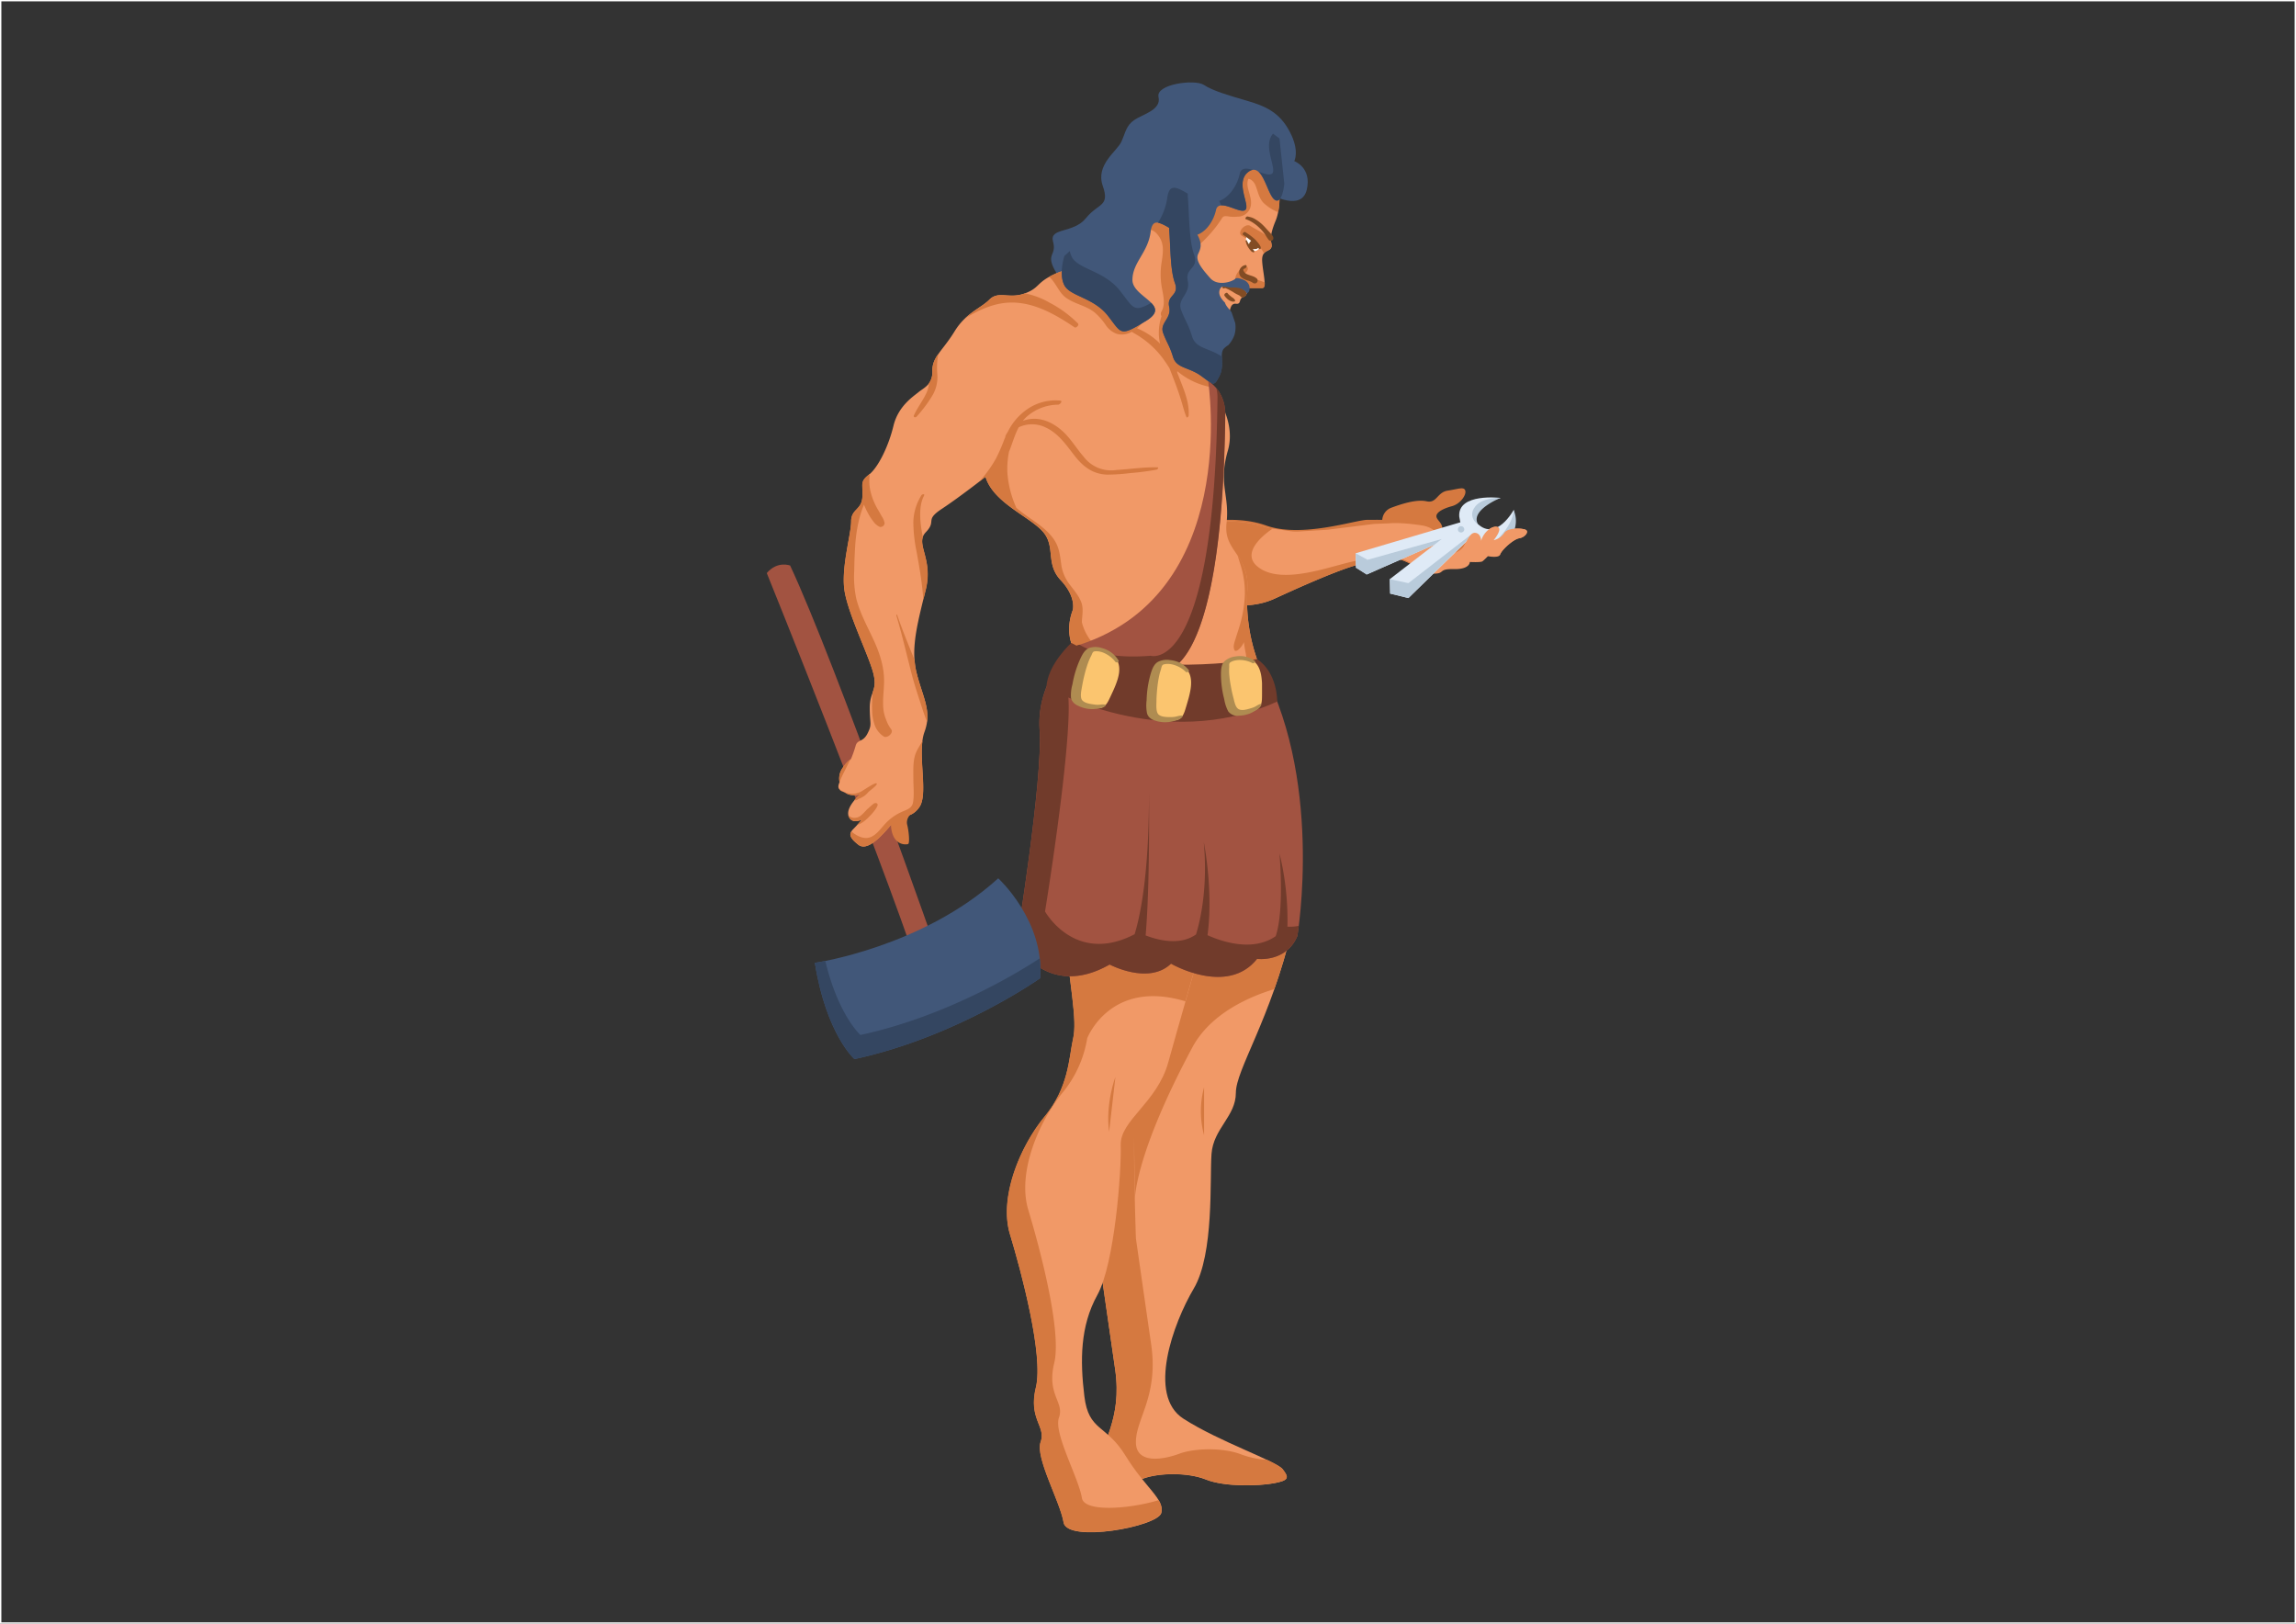 <svg id="Layer_1" data-name="Layer 1" xmlns="http://www.w3.org/2000/svg" viewBox="0 0 841.89 595.28"><rect x="0" y="0" width="841.89" height="595.28" fill="#333333" stroke="none"/><path d="M435.78,192.66s15.41-4.68,28.49,0,32.7-2.06,37.1-2.08,5.47,0,5.47,0a5.1,5.1,0,0,1,3.57-4.53c3.56-1.31,9-3.09,12.72-2.26s3.8-3.33,7.73-3.92,5.94-1.55,6.42,0-1.79,4.87-4.88,5.7-5.59,2.14-5.7,3.57,2.14,2.38,2.14,4.52,6.31,1.55,8.5,3l11.95,1.67a26.65,26.65,0,0,1-14.15,4.94c-8.44.41-7.37,1.72-8.92-1s-2.85-5.48-6.78-6.78-11.41-2.94-15.1-2.78-30,5.4-39.95,1.24S435.78,192.66,435.78,192.66Z" fill="#d57940"/><path d="M435.78,192.66s.19,27.4,10.9,28.82,16.76-.24,20.45-1.9,29.6-13.79,34.48-13.08,5.47-.12,9.15-1.43,11.18,5.35,15.22,5.24,1.19-1.79,7.14-1.67,5.82-2.61,5.82-2.61,4,.23,4.64-.24,2-1.88,2-1.88,4.16.83,4.52-.67,4.76-5.54,6.9-5.89,3.56-2.26,2.61-3-6.78-1.08-8.08,1.07a6.35,6.35,0,0,1-3.86,2.63s3.26-3.93,1.6-4.77-5.18,1.36-6.19,5c0,0,0-2.39-1.78-2.86s-2.61,1.24-4.4,4.52-6.54,3.28-6.54,3.28-.71-9.31-8.92-10.58-12-.78-12-.78l-5.59.22-17.24,2.15-10.35.62a16.61,16.61,0,0,1-3.23-.13l-6.39-.93a18.62,18.62,0,0,1-2.67-.56l-1.82-.51a40.31,40.31,0,0,0-9.13-1.5l-3.58-.18a33.35,33.35,0,0,0-7.79.52Z" fill="#f19967"/><path d="M499.94,205.43c-5.47-.71-26.39,9.39-37.09,3.45s3.81-15.07,3.81-15.07a20.09,20.09,0,0,1-2.67-.56l-1.82-.51a40.31,40.31,0,0,0-9.13-1.5l-3.58-.18a33.35,33.35,0,0,0-7.79.52l-5.89,1.08s.19,27.4,10.9,28.82,16.76-.24,20.45-1.9,29.6-13.79,34.48-13.08,5.47-.12,9.15-1.43c1.88-.66,4.73.73,7.61,2.25,0,0-2.14-2.37-8.44-3.41S505.41,206.14,499.94,205.43Z" fill="#d57940"/><path d="M466.33,71.42s10.94,6.19,12.84-1.9-4.6-10.46-4.6-10.46,2.1-3.65-1.65-10.78S464,38.92,457.45,37s-12.68-3.65-16-5.86-17.76-.32-16.65,4.43-5.86,6.35-8.87,8.41-3.18,4.5-4.76,8-9.51,8.37-6.82,16.13-1.58,6.19-6.18,11.89-13.48,3.33-12.05,8.56-2.69,4.28.63,10.47,11.58,4.75,16.17,5.55,22.2-13.32,22.2-13.32Z" fill="#415779"/><path d="M281.16,210.1s40.56,100.24,55.48,145l7.78-3.61s-37.58-107.47-54.7-144.17C289.72,207.37,285.12,205.46,281.16,210.1Z" fill="#a25341"/><path d="M463.12,262.37s18.53,45,10.64,78.25-20.6,51.48-20.6,60.06-8.23,13.05-8.92,22.31,1,36.73-6.52,49.43-17.16,39.12-3.78,47.7,34,15.45,36.38,18.54,2.37,4.11-3.27,5.14-18,1.38-24.87-1.37-17.5-2.4-23-.34-16,4.12-15.89-4.46,8.34-16.82,5.59-35.7-5.59-38.78-5.59-38.78-1.47-42.56,0-43.93,20.35-70,20.35-70S425.71,282.62,463.12,262.37Z" fill="#f19967"/><path d="M448.66,279.91C440.49,296.22,415.6,396.1,415.6,396.1l.51,44c0-1.07.23-17.2,21.13-56.16,6.75-12.58,21.27-18.67,30-21.31a217.61,217.61,0,0,0,6.49-22c7.25-30.58-7.79-71-10.29-77.36C463.47,263.26,456.83,263.59,448.66,279.91Z" fill="#d57940"/><path d="M416.11,440.19v0Z" fill="#d57940"/><path d="M464.54,535.2a33,33,0,0,1-9.15-1.89c-6.86-2.74-17.5-2.4-23-.34s-16,4.12-15.88-4.46,8.33-16.82,5.59-35.69S416.51,454,416.51,454s-1.47-42.56,0-43.93,20.35-70,20.35-70,1.57-50.39,26.61-76.83l-.35-.89c-37.41,20.25-39.47,86.83-39.47,86.83s-18.88,68.65-20.35,70,0,43.93,0,43.93,2.84,19.91,5.59,38.78-5.49,27.12-5.59,35.7,10.39,6.52,15.89,4.46,16.13-2.4,23,.34,19.22,2.4,24.87,1.37,5.68-2.06,3.27-5.14C469.65,537.79,467.52,536.62,464.54,535.2Z" fill="#d57940"/><path d="M467.76,60.33c-6.82-15.22-25.53-17.28-40.11-11.42S418.93,69,411.48,83.47s-17.76,13.79-24.74,17-5.38,5.08-11.09,7.14-9.51-1.11-12.84,2.22-8.56,4.75-12.84,11.73S341.72,131,341.88,136s-3.17,6.18-5.07,7.76-7.45,5.08-9.2,12.37-5.55,15.22-9,17.91-2.07,3.49-2.38,8.25-4.12,4.28-4.12,8.88-3.49,16.17-2.54,24.57,8.88,24.25,10.62,30.91-1.27,6.66-1.27,12.84.95,5.87-.79,9.36-3.81,2.06-4.44,4.75a42.72,42.72,0,0,1-1.66,4.67,13.26,13.26,0,0,0-3.65,4.29,6.78,6.78,0,0,0-.52,4.2c-.8,1.7-.34,2.43.08,2.73.24.54,1.1.58,2.42,1.39,2.06,1.27,5.07.32,5.07.32s-5.39,4.6-4.28,7.93S316,300.5,316,300.5s-1.27,1.59-3,3.33-1.91,3,1.74,5.87,9.67-4.6,12.68-8.13,6.19-.75,9.67-5.66-.95-19.82,1.91-27.59-.8-12.84-3-22,.8-19,3.49-30.44-4.12-16.49,0-20.77-.63-4.28,5.87-8.56,16-11.73,16-11.73c2.85,9.35,15.54,14.26,20.77,19.81s1,11.89,6.81,18.08,4.44,10.94,4.44,10.94c-3,7.92,0,13.53,0,13.53,26.64,17.49,67.54,4.5,67.54,4.5a65.37,65.37,0,0,1-3.57-25.09c.95-13.32-8.8-14.27-7.61-24.73s-3.09-14.27.48-26.63-6.9-23.9-6.9-23.9c-2.26-13-5.23-8.45-6.89-12.73s-7.85-6.3-7.85-6.3c-1.31-7.73,6.06-11.53,6.06-11.53,4.64,4.16,15.22,7.61,15.82,5.35s.59-5,2.73-4.76.83-1.78,2.73-2.49,1.43-3.33,1.43-3.33h5.46c1.89,0,.25-5.47,0-9.75s2.62-3.33,3.33-5-1.58-2.22,1.59-9.82S467.76,60.33,467.76,60.33Z" fill="#f19967"/><path d="M387.17,287.66s-2.23,5.08,1.58,40.59,6.34,45.34,4.75,52.63-1.58,17.76-10.46,28.54-16.81,29.48-12.68,43.12,12.36,44.39,9.51,56.12,3.8,14.27,1.74,20,7.14,21.88,8.4,29.49,34.56,1.59,35.83-3.49-5.91-9.19-13.1-20.92-13.55-8.88-15.13-21.88-1.57-25.68,4.77-37.1,8.88-45.65,8.56-54.85,13.32-15.54,17.44-30.44,9.51-33.29,13.32-46.92,10.14-49.47,5.07-59.61S411,241.37,387.17,287.66Z" fill="#f19967"/><path d="M396.71,549.19c-1.27-7.61-10.47-23.78-8.41-29.49s-4.59-8.24-1.74-20-5.39-42.49-9.51-56.13,3.8-32.34,12.68-43.12a41.85,41.85,0,0,0,8.92-19.78s8.37-21.91,36-13.57h0c2.5-8.72,5-17.35,7-24.61a234.78,234.78,0,0,0,6.38-36l-2.42-8.9,1.93-12.54a11.92,11.92,0,0,0-.82-2.2c-4.88-9.76-33.49-39.13-56.83-.19q-.45.75-.9,1.53c-.63,1.1-1.25,2.21-1.87,3.41,0,0-2.23,5.08,1.58,40.59s6.34,45.34,4.75,52.63-1.58,17.76-10.46,28.54-16.81,29.48-12.68,43.12,12.36,44.39,9.51,56.12,3.8,14.27,1.74,20,7.14,21.88,8.4,29.49,34.56,1.59,35.83-3.49a4.9,4.9,0,0,0,.14-1.06c0-.1,0-.21,0-.31a5,5,0,0,0-.08-.77c0-.11-.05-.22-.08-.32a7.13,7.13,0,0,0-.27-.82c0-.08-.06-.17-.1-.26-.16-.35-.34-.71-.55-1.08h0C414.61,553.12,397.61,554.59,396.71,549.19Z" fill="#d57940"/><path d="M497.09,202.84l.12,5.34c-.9-.76,3.92,2.44,3.92,2.44L526,199.68,509.6,212.33l.14,5.29,6.69,1.64,21.23-20.66,7.16.36,5.89-.36h0c6.3-5.11,4.33-11.67,4.33-11.67s-6.34,11.79-13.33,5c-5.75-5.61,8.52-9.38,8.52-9.38s-15.81-1.94-15.16,6.86l.4,2.08Z" fill="#dfeaf6"/><polygon points="497.09 202.84 501.44 205.23 528.63 197.62 525.98 199.68 501.13 210.62 497.21 208.18 497.09 202.84" fill="#b9cbdb"/><polygon points="509.6 212.33 516.43 213.79 539.42 195.97 537.89 198.19 516.43 219.26 509.74 217.62 509.6 212.33" fill="#b9cbdb"/><path d="M550.23,182.53s-11.09,4.41-8.34,9.55a4,4,0,0,1-1.29-5.88C542.9,182.28,550.23,182.53,550.23,182.53Z" fill="#b9cbdb"/><path d="M555,186.93a10.22,10.22,0,0,1-.33,8.82c-2.42,4.68-8.6,4.84-8.6,4.84S554.85,193.6,555,186.93Z" fill="#b9cbdb"/><path d="M550.12,203.24c.36-1.49,4.76-5.54,6.9-5.89s3.56-2.26,2.61-3-6.78-1.08-8.08,1.07a6.35,6.35,0,0,1-3.86,2.63s3.26-3.93,1.6-4.77-5.18,1.36-6.19,5c0,0,0-2.39-1.78-2.86s-2.61,1.24-4.4,4.52Z" fill="#f19967"/><path d="M536.77,193.54a1.16,1.16,0,1,0-.4,1.49A1.09,1.09,0,0,0,536.77,193.54Z" fill="#b9cbdb"/><path d="M456.81,106.84a4.06,4.06,0,0,0-.93-.82,3.64,3.64,0,0,0-1-.52,9.21,9.21,0,0,0-1.56-.33l-1.51-.27a.94.94,0,0,0-.78.35c-.33-.13-.63-.31-1-.42.29-.48.31-1-.29-1-.9,0-2.2,1.91-1,1.91a1,1,0,0,0,.49-.17s0,0,0,0a21.11,21.11,0,0,1,2.92,1.49,13,13,0,0,0,1.39.82c.26.11.51.24.76.37l.31.15.09.1a2.59,2.59,0,0,0,.4.41,1.11,1.11,0,0,0,1.3-.17,1.49,1.49,0,0,0,.67-1.2A1.45,1.45,0,0,0,456.81,106.84Z" fill="#824c24"/><path d="M452.28,109.38l-.18-.16-.12-.11-.07,0q-.2-.14-.39-.3c-.25-.21-.51-.4-.75-.62a6.14,6.14,0,0,1-.69-.75c-.21-.25-.66,0-.85.15s-.42.54-.23.82a6.11,6.11,0,0,0,1.47,1.53,3.58,3.58,0,0,0,.89.46,2,2,0,0,0,1.19.15c.17,0,.4-.22.34-.43S452.5,109.57,452.28,109.38Z" fill="#824c24"/><path d="M409.47,172.29a12.65,12.65,0,0,1-12.18-4.93c-2.74-3.14-4.81-6.82-8-9.58-2.95-2.58-6.69-4.44-10.69-4.23a12.83,12.83,0,0,0-3.53.73,10.43,10.43,0,0,1,.94-1.07,17.62,17.62,0,0,1,12-4.85c.64,0,1.78-1.39.78-1.49a18.2,18.2,0,0,0-11.89,3,21.52,21.52,0,0,0-7.37,8.46,10.3,10.3,0,0,0-.78,1.33.77.77,0,0,0-.1.54c-.12.28-.25.55-.37.84a65,65,0,0,1-3.08,7.06,44.47,44.47,0,0,1-4.12,6.11c-.61.77-1.26,1.51-1.9,2.25l2.17-1.68c2.85,9.35,15.54,14.26,20.77,19.81s1,11.89,6.81,18.08,4.44,10.94,4.44,10.94c-3,7.92,0,13.53,0,13.53a55,55,0,0,0,20.29,7.8,6.82,6.82,0,0,0-2.65-1.78c-1.33-.64-2.64-1.34-3.91-2.09a25,25,0,0,1-6.55-5.47,18.54,18.54,0,0,1-3.73-7c-.05-.19-.08-.38-.12-.56.09-2.56.71-5-.31-7.47-.93-2.31-2.62-4.24-4.1-6.2a15.34,15.34,0,0,1-3.18-7.65c-.37-2.73-.67-5.43-2-7.88-2.09-3.75-5.66-6.21-9.09-8.64a63.71,63.71,0,0,1-5.35-4l-.24-.58a37.83,37.83,0,0,1-3.05-12.37,32.31,32.31,0,0,1,.6-7.67l.09-.19c1.17-2.89,2-6,3.47-8.74a11.4,11.4,0,0,1,9.75,0c4.82,2.19,7.66,6.49,10.81,10.52s6.78,6.72,12,6.84a73.42,73.42,0,0,0,8.5-.59,89.68,89.68,0,0,0,9.53-1.25c.28-.05.89-.81.34-.83C419.48,171.19,414.49,172,409.47,172.29Z" fill="#d57940"/><path d="M457.37,216.56a18.61,18.61,0,0,0-3.53-12.89c.33,1.21.72,2.4,1.07,3.56a33.68,33.68,0,0,1,1.55,10.88,45.7,45.7,0,0,1-1.71,10.64c-.5,1.79-1.12,3.53-1.66,5.31-.39,1.28-1.13,3.11-.39,4.35.3.5,1.16,0,1.42-.24a7.86,7.86,0,0,0,2-2.76c.11,1,.26,2.08.47,3.12a22.71,22.71,0,0,1,.54,4.16c2.39-.6,3.77-1,3.77-1A65.37,65.37,0,0,1,457.37,216.56Z" fill="#d57940"/><path d="M338.39,196.87c-.32-1.56-.6-3.14-.77-4.73-.36-3.35-.41-7.35,1.19-10.39.44-.83-.73-.62-1-.1a19.45,19.45,0,0,0-2.91,9.79,54.9,54.9,0,0,0,1.18,10.77c.75,4.17,1.5,8.34,2,12.55.2,1.69.35,3.4.5,5.1.33-1.32.65-2.65,1-4C341.83,206,337.06,200.85,338.39,196.87Z" fill="#d57940"/><path d="M443.34,141.3c-.3-1.74-.62-3.14-.94-4.31-2.09-7.58-4.51-4.71-5.95-8.42-1.37-3.5-5.75-5.48-7.3-6.09-.34-.14-.55-.21-.55-.21a9.88,9.88,0,0,1,1.12-6.64c.31-1,.67-1.95,1-2.92.11-.34.17-.69.26-1a16.27,16.27,0,0,0,.4-12.34,1.18,1.18,0,0,0-.45-.58c.42-3.05,1.17-6.12.9-9.18a11.11,11.11,0,0,0-3.05-6.88,13.46,13.46,0,0,0-3-2.25,7.77,7.77,0,0,0-4.27-.79c-.59,0-2.25,1.06-2,1.87-1.14,1.31-1.24,3.49,1.12,2.76s4.46,2.13,5.17,3.91c1.13,2.8.4,6,0,8.88a27.67,27.67,0,0,0,.28,8.66c.49,2.74,1.29,5.86-.19,8.43a1.6,1.6,0,0,0,0,1.71.32.32,0,0,1,0,.09,18.75,18.75,0,0,0-.53,10c-.19-.19-.37-.4-.56-.58a26.2,26.2,0,0,0-5.33-3.85,23.71,23.71,0,0,0-2.53-1.21A17.22,17.22,0,0,0,420,116.7c1-1.52-.5-2.56-1.73-1.26s-2.64,2.86-4.55,3.24-3.21-.82-4.29-2.18a37.9,37.9,0,0,0-3.37-4.21,18.62,18.62,0,0,0-4.82-3.38c-3.33-1.62-6.92-2.24-9.17-5.45-.92-1.32-1.77-2.78-2.77-4-.88.3-1.73.61-2.54,1s-1.48.72-2.08,1c2.38,2,3.55,5.67,5.94,7.5,3.25,2.48,7.52,3,10.72,5.56a23.13,23.13,0,0,1,4,4.48,8.23,8.23,0,0,0,4.14,3.38,7,7,0,0,0,5.48-.74l.83.49c.9.51,1.76,1,2.61,1.62a32.76,32.76,0,0,1,8.6,8.49c.59.84,1.17,1.69,1.7,2.57l.16.27c.63,1.66,1.29,3.31,1.92,5,.82,2.14,1.57,4.29,2.25,6.47s1.16,4.3,2,6.33c.18.45.79-.14.81-.41.36-4.56-1.54-9.15-3.17-13.3-.33-.86-.68-1.71-1-2.57l0-.1c0-.14,0-.29,0-.43a27,27,0,0,0,12.29,5.85C443.54,141.52,443.34,141.3,443.34,141.3Z" fill="#d57940"/><path d="M464.61,86.59c-1.94-1.58-4.27-2.53-6.35-3.89a1.85,1.85,0,0,0-1.44.06,3.64,3.64,0,0,0-1.49,1.14c-.58.79-1,1.89,0,2.52s2.26,1.31,3.39,1.94c.57.32,1.13.65,1.68,1l.27.19.29.22a8.27,8.27,0,0,1,.63.55,9.29,9.29,0,0,1,1.1,1.24l.27.4a.56.56,0,0,1,.05.08s0,0,0,0c.11.26.27.52.4.77l.05.07c.83-1.07,2.22-1.06,2.69-2.16.36-.83,0-1.39-.13-2.7A9,9,0,0,0,464.61,86.59Z" fill="#d57940"/><path d="M457.9,101.93l-.26-.08c-.12,0-.23-.08-.35-.12l-.39-.18c-.06,0-.26-.17-.11,0a1.82,1.82,0,0,1-.51-.59l0-.07s0,0,0,0a1.62,1.62,0,0,1,0-.23c0,.18.08-.25,0,0l.16-.28a8.35,8.35,0,0,1,.67-.8c.4-.44.71-1.38.12-1.79s-1.53,0-2,.45c-1.28,1.33-2.85,3.22-2.11,5.21.49,1.32,2,1.92,3.22,2.25l1.08.28c0-.2,0-.33,0-.33h5.46c.73,0,.92-.83.89-2.08a16.37,16.37,0,0,0-4.2-1.25C459,102.1,458.43,102.05,457.9,101.93Z" fill="#d57940"/><path d="M335.37,242c-2.23-5.5-4.5-11-6.42-16.61-.05-.16-.34.05-.3.19,2.18,7.28,3.87,14.76,5.8,22.12.95,3.6,2.13,7.14,3.28,10.67.55,1.71,1.1,3.42,1.75,5.1.15.38.3.8.45,1.21.76-5.89-2.07-10.69-3.92-18.35A28.62,28.62,0,0,1,335.37,242Z" fill="#d57940"/><path d="M394,120c.57.38,1.81-.84,1.29-1.38a42.47,42.47,0,0,0-10.52-7.7,29.54,29.54,0,0,0-8.94-3.37l-.18.07c-3.86,1.39-6.85.4-9.41.63a5.35,5.35,0,0,0-2.56.88,5.11,5.11,0,0,0-.87.71c-2.34,2.33-5.6,3.77-8.82,6.79,5.19-3.14,10.85-5.71,16.93-5.71C379.37,110.87,387.19,115.4,394,120Z" fill="#d57940"/><path d="M341.88,136a6.8,6.8,0,0,1-1.27,4.5,9.61,9.61,0,0,1-.73,3.17c-1.29,3-3.41,5.59-4.74,8.55-.36.8.54,1,1,.48a49.43,49.43,0,0,0,5.56-7.39,13.21,13.21,0,0,0,2-8.08,26.38,26.38,0,0,1,.35-7.43A9.81,9.81,0,0,0,341.88,136Z" fill="#d57940"/><path d="M466.64,70.9c-1.56-1.82-1.6-4.36-2.74-6.4A5.08,5.08,0,0,0,459,61.58a6.57,6.57,0,0,0-4.73,3.35,8,8,0,0,0-.9,5.59c.2,1.17.59,2.3.88,3.45a11.5,11.5,0,0,1,.23,1.14,17.72,17.72,0,0,0-3.16-1,6,6,0,0,0-5.72.64c-.3,0-.59,0-.89.1a3.38,3.38,0,0,0-2.54,2.29,1.6,1.6,0,0,0,0,.71c-.26.33-.5.67-.71,1-1.23,1.92-2.15,4-3.39,5.93a39.64,39.64,0,0,1-4.44,5.64c-.62.65-1.55,1.87-.78,2.75s2.18.06,2.82-.48c.28-.24.52-.5.79-.74a3.62,3.62,0,0,0,1.63-.8,48.56,48.56,0,0,0,7.83-8.06q.81-1.07,1.56-2.16c.3-.42.67-1.23,1.12-1.5.63-.37,1.76-.08,2.44,0a12.73,12.73,0,0,0,2.69,0h0a4.86,4.86,0,0,0,4.42-2.59c1.05-1.89.47-4.15-.08-6.09s-1-3.38-.34-5.17a2,2,0,0,1,.86.24A4.41,4.41,0,0,1,460.37,68c.91,2.25,1.22,4.61,3,6.44a16.93,16.93,0,0,0,5.33,3.37,28.52,28.52,0,0,0,.49-4.94A9.43,9.43,0,0,1,466.64,70.9Z" fill="#d57940"/><path d="M316,300.5s-.68.85-1.71,2a10.08,10.08,0,0,0,3-1.77c1.23-1,4-3.85,4.46-5.39.3-1-.82-1.12-1.43-.68-.28.2-2.06,1.8-2.31,2s-.41.43-.27.29.05-.05-.08.08l-.24.25c-.19.19-.38.39-.56.6l-.07.07v0c-.2.2-.4.4-.61.59s-.2.2-.31.29l-.18.15-.23.18-.36.22-.18.09-.39.17-.32.11c.24-.07-.24,0-.24,0a3,3,0,0,1-2.46-.48,3.74,3.74,0,0,1-.47-.43.9.9,0,0,1,0,.16C312.23,302.41,316,300.5,316,300.5Z" fill="#d57940"/><path d="M338.26,271.6c-1,1.87-2.3,3.56-2.84,5.7-.68,2.68-.51,5.52-.51,8.27s.36,5.87-.13,8.64c-.39,2.19-2.39,2.65-4.19,3.47a18.51,18.51,0,0,0-5.86,4.17c-1.58,1.66-3,3.83-5.12,4.89-2.54,1.28-5.44-.21-7.4-1.9-.81,1.31-.35,2.58,2.56,4.86,3.36,2.63,8.73-3.49,11.91-7.23.45,7.82,5.7,7.24,6.32,6.95s.3-4.64-.41-7.31a3.94,3.94,0,0,1,1.1-3.33,7.51,7.51,0,0,0,3.43-2.87C340.17,291.62,337.18,279.72,338.26,271.6Z" fill="#d57940"/><path d="M320.16,246.6c1,3.7.47,5.34-.16,7.13a47.63,47.63,0,0,0-.16,7.92,17,17,0,0,0,1.09,4.71,8.49,8.49,0,0,0,3,3.57c1.26,1,3.92-1.24,2.84-2.56a13,13,0,0,1-1.85-3.52,14.14,14.14,0,0,1-1-3.84c-.34-3.17.14-6.35.24-9.51.18-5.73-1.54-11-3.93-16.1-2.3-5-5-9.79-6.3-15.14a38.9,38.9,0,0,1-.71-9.93c.05-2.91.14-5.81.33-8.71a55.41,55.41,0,0,1,1.3-9.44A38.84,38.84,0,0,1,316.8,185a26.3,26.3,0,0,0,1.49,3.18,18.4,18.4,0,0,0,1.84,2.84,5.83,5.83,0,0,0,2.48,2.15,1.52,1.52,0,0,0,1.76-1.34,6.54,6.54,0,0,0-1.1-2.61c-.51-.92-1-1.82-1.56-2.73a24.29,24.29,0,0,1-2.28-5.45,17.44,17.44,0,0,1-.49-7.36c-.12.11-.24.25-.36.34-3.49,2.7-2.07,3.49-2.38,8.25s-4.12,4.28-4.12,8.88-3.49,16.17-2.54,24.57S318.42,239.94,320.16,246.6Z" fill="#d57940"/><path d="M315.4,291.15a21,21,0,0,0-2.06,2.11h.05a.47.47,0,0,0,.39.15,1.41,1.41,0,0,0,.88-.46,9.81,9.81,0,0,0,1.9-.92,6.46,6.46,0,0,0,1.73-1.52c.32-.42,3.39-2.59,3.22-3.15a.33.33,0,0,0-.41-.19c-1,.19-4.37,2.45-5.18,2.94a6.72,6.72,0,0,1-2.67.86,7.4,7.4,0,0,1-5.37-1.66c.16.67,1,.66,2.45,1.53C312.39,292.1,315.4,291.15,315.4,291.15Z" fill="#d57940"/><path d="M311.85,278.35a12.73,12.73,0,0,0-3.5,4.16,6.74,6.74,0,0,0-.52,4.18c.31-.78.72-1.7,1.27-2.83C310.46,281.08,311.29,279.5,311.85,278.35Z" fill="#d57940"/><path d="M469.16,50.81S458.8,43,457.61,42.49s-22.59-4-22.59-4l-14.51,6.42-9,14.5-3.81,18.31L390.31,93.86s-2.14,6.65,0,10.73,10.7,4.48,15.93,11.14,4.28,7.85,14,1.91-5-8.57-5-15,5.71-10,6.66-17.59c.64-5.14,3.24-3.56,6.83-1.48a4.15,4.15,0,0,0,0,1c.47,5.39.31,14.33,2.06,19.14s-3.06,4.32-2.09,8.76-3.62,5.87-2.19,9.67,2.3,4.44,3.6,8.72,5.75,3.65,10.35,7,4.6,4,6.66,0-.16-8.25,1.74-10.15a8.06,8.06,0,0,1,1.52-1.17,11,11,0,0,0,2.27-3.74,10.26,10.26,0,0,0,.27-4.4c-.46-1.33-.88-2.67-1.38-4-.82-1.14-2-2.14-2.36-3.42-1.22-1.28-2.61-2.91-1.93-4.77.6-1.63,1.68-1.14,3.31-.86,1.11.19,1.76-.13,3.13.15a6.53,6.53,0,0,1,1.82.49c.16.11.32.22.47.34l.05,0a3.07,3.07,0,0,1,.64.5,2.51,2.51,0,0,1,.48.76l.16-.1a1.37,1.37,0,0,1,.18-.15l.06,0,.22-.22.09-.1h0l.05-.07,0-.07a1.8,1.8,0,0,0,.11-.2l.08-.21h0a1.12,1.12,0,0,1,.05-.31,3.21,3.21,0,0,0-.15-1.65,3.43,3.43,0,0,0-1.39-1.6c-1.05-.62-3.16-1.33-3.67-.72-.79.95-6.34,3-9.19-.23s-5.55-6.43-4.44-8.81c1-2.09,1.58-3.71-.25-7.1,3.75-1.41,6.13-5.75,6.83-9.07,1-4.52,8.8,1.67,10.7,0s-4-10.22,1.19-14,6.66,8.09,9.51,10.23,3.57-5.76,3.57-5.76Z" fill="#415779"/><path d="M457.85,62.94a3.47,3.47,0,0,1,1.51-.67c-2.27-.68-4.29-.83-4.77,1.42-.77,3.67-3.4,8.47-7.55,10a15.2,15.2,0,0,1,.73,1.58c2.69-.24,7.46,2.92,8.89,1.67C458.56,75.31,452.62,66.75,457.85,62.94Z" fill="#344661"/><path d="M410.66,106.57c-5.79-7.36-15.26-7.82-17.63-12.33a8.31,8.31,0,0,1-.76-2.2l-2,1.82s-2.14,6.65,0,10.73,10.7,4.48,15.93,11.14,4.28,7.85,14,1.91c4.35-2.66,3.83-4.64,1.91-6.6C415.58,114.72,415.6,112.87,410.66,106.57Z" fill="#344661"/><path d="M437.1,123.32c-1.45-4.73-2.41-5.43-4-9.64s3.5-5.79,2.43-10.7,4.23-4.39,2.3-9.7-1.75-15.21-2.28-21.17a6.79,6.79,0,0,1,0-1.11c-4-2.3-6.84-4-7.55,1.63a23.18,23.18,0,0,1-3.38,9,14.82,14.82,0,0,1,4.13,1.93,4.15,4.15,0,0,0,0,1c.47,5.39.31,14.33,2.06,19.14s-3.06,4.32-2.09,8.76-3.62,5.87-2.19,9.67,2.3,4.44,3.6,8.72,5.75,3.65,10.35,7,4.6,4,6.66,0c1.28-2.47.9-5.06.9-7.12C443.14,127.43,438.5,127.9,437.1,123.32Z" fill="#344661"/><path d="M466.79,49c-4,4.52,1.61,12.93-.36,14.66-.85.74-2.78.07-4.84-.67,2.44,2.27,3.75,8.63,5.77,10.15,2.85,2.14,3.57-5.76,3.57-5.76l-1.77-16.6Z" fill="#344661"/><path d="M466.29,86c-.36-.46-.75-.85-1.16-1.28-.76-.81-1.47-1.67-2.29-2.43a14.93,14.93,0,0,0-2.43-1.84,7.79,7.79,0,0,0-1.32-.67c-.51-.17-1.07-.29-1.59-.41s-1.15.81-.64,1a11.57,11.57,0,0,1,2.61,1.3,14.23,14.23,0,0,1,2.28,1.82,15.08,15.08,0,0,1,2.09,2.42c.31.46.57.94.9,1.4s.6,1,1.22,1a1,1,0,0,0,.93-.71C467,86.94,466.68,86.54,466.29,86Z" fill="#824c24"/><path d="M460.69,102a4.18,4.18,0,0,0-1.08-.63c-.7-.29-1.45-.45-2.15-.76a3.41,3.41,0,0,1-.89-.52,2.23,2.23,0,0,1-.35-.4,2.68,2.68,0,0,1-.18-.31,1,1,0,0,1-.14-.38s0-.21,0-.12.06-.21,0-.09c0,0,0-.09.07-.13l0,0s.06,0,0,0a1.14,1.14,0,0,1,.43-.19,1.13,1.13,0,0,0,.71-.82.4.4,0,0,0-.51-.46,2.79,2.79,0,0,0-2.2,2.26,2.9,2.9,0,0,0,.1,1.24,2.54,2.54,0,0,0,.76,1.07,7.16,7.16,0,0,0,2.49,1.15,7.41,7.41,0,0,1,1.2.5c.23.12.37.25.57.36a1.25,1.25,0,0,0,.83.12,1,1,0,0,0,.72-.66A1,1,0,0,0,460.69,102Z" fill="#824c24"/><path d="M443,139.71s12.43,79.5-49.64,97.44c0,0,5,11.2,31.34,9,0,0,23.56,7.65,24.53-94.94C449.27,151.26,449.4,143.65,443,139.71Z" fill="#a25341"/><path d="M446,142.25a14.26,14.26,0,0,1,.43,3.22c-1,102.59-24.52,94.94-24.52,94.94-13.74,1.12-21.65-1.4-26.09-4.06-.8.26-1.57.56-2.4.8,0,0,5,11.2,31.34,9,0,0,23.56,7.65,24.53-94.94A15,15,0,0,0,446,142.25Z" fill="#713b2b"/><path d="M393.4,237.15s-13.47,12.27-12.2,30.44S372.64,346,372.64,346s11.41,20.61,34.24,7.61c0,0,14.27,7.61,22.51-.31,0,0,20.61,12,31.55-1.76,0,0,10.68,1.44,14.77-8.39,0,0,10.08-59-14.77-101.5C460.94,241.65,422.73,251.94,393.4,237.15Z" fill="#a25341"/><path d="M472.07,339.73a103.32,103.32,0,0,0-2.91-26.86s1.85,20.85-1.39,30.35c-8.44,5.84-19.76,2-25-.36,2.22-16.44-1.37-34.16-1.37-34.16,1.48,16.42-1.11,28.19-2.84,33.87-6,4.3-14.29,2-18.48.37,1.66-19.25,1.22-52.67,1.22-52.67.09,29.28-3,44.83-5.26,52.23-21.9,11.4-32.85-8.35-32.85-8.35s9.83-60.24,8.56-78.41A36.32,36.32,0,0,1,395.16,238c-.59-.27-1.18-.54-1.76-.83,0,0-13.47,12.27-12.2,30.44S372.64,346,372.64,346s11.41,20.61,34.24,7.61c0,0,14.27,7.61,22.51-.31,0,0,20.61,12,31.55-1.76,0,0,10.68,1.44,14.77-8.39,0,0,.23-1.34.53-3.71A16.79,16.79,0,0,1,472.07,339.73Z" fill="#713b2b"/><path d="M298.79,353s39.33-5.67,67.24-31c0,0,17.06,15.55,15.36,36.62,0,0-30.3,21.49-68.08,29.66C313.31,388.29,303,379.21,298.79,353Z" fill="#415779"/><path d="M315.5,379.44s-8.1-7.19-12.88-27.14c-2.44.49-3.83.69-3.83.69,4.23,26.22,14.52,35.3,14.52,35.3,37.78-8.17,68.08-29.66,68.08-29.66a36.66,36.66,0,0,0-.14-7.28C373.48,356.45,347.11,372.6,315.5,379.44Z" fill="#344661"/><path d="M392.83,235.7s-8.69,7.83-9.13,16.18c0,0,42.31,24.69,84.62,5.31,0,0,.23-10.5-7.38-15.54C460.94,241.65,416.35,249.05,392.83,235.7Z" fill="#713b2b"/><path d="M399.26,259.11a9.06,9.06,0,0,0,4.4.44c1.74-.45,2.57-2.15,3.28-3.65s1.47-3.09,2.1-4.68c1.13-2.87,2.17-6.37.51-9.26a9.24,9.24,0,0,0-2.41-2.54,18.5,18.5,0,0,0-2.88-1.37c-2.05-.71-4.64-.43-6,1.46a24.23,24.23,0,0,0-2,4.3c-1.57,3.55-4.46,10.76-1.33,13.86A39,39,0,0,0,399.26,259.11Z" fill="#fbc56f"/><path d="M405.38,258.72c.17-.2.05-.37-.18-.42a6.94,6.94,0,0,0-1.93.05,8.67,8.67,0,0,1-2.22-.09c-1.31-.19-3.19-.43-4.15-1.45s-.45-3.37-.21-4.75c.28-1.6.59-3.19,1-4.77a41,41,0,0,1,1.41-4.62c.28-.75.62-1.48,1-2.21s.5-1.56,1.25-1.66c2.74-.4,6.11,1.73,7.64,3.86.3.42,1.51.06,1.18-.46a10.24,10.24,0,0,0-2.7-3,10.69,10.69,0,0,0-3.61-1.66,7.39,7.39,0,0,0-4.44,0c-1.6.63-2.46,2.25-3.17,3.72a37.43,37.43,0,0,0-3,9.6,14.6,14.6,0,0,0-.55,4.86c.26,1.68,1.63,2.66,3.11,3.26a11.91,11.91,0,0,0,5.09,1C402.24,259.82,404.37,259.83,405.38,258.72Z" fill="#af8c51"/><path d="M427.61,264a9.17,9.17,0,0,0,4.42-.19c1.65-.7,2.23-2.51,2.71-4.09s1-3.28,1.4-4.94c.7-3,1.22-6.62-.84-9.23a9.25,9.25,0,0,0-2.76-2.17,18.47,18.47,0,0,0-3.05-.93c-2.13-.41-4.65.25-5.7,2.31a25.52,25.52,0,0,0-1.41,4.55c-1,3.74-2.84,11.3.71,13.91A38.83,38.83,0,0,0,427.61,264Z" fill="#fbc56f"/><path d="M433.61,262.72c.14-.22,0-.38-.24-.39a6.83,6.83,0,0,0-1.9.33,9.18,9.18,0,0,1-2.21.24c-1.32,0-3.22,0-4.32-.84s-.93-3.27-.9-4.66c0-1.62.12-3.25.28-4.87a42.9,42.9,0,0,1,.72-4.77c.17-.79.4-1.56.64-2.33s.26-1.61,1-1.83c2.66-.78,6.3.83,8.13,2.71.35.37,1.5-.16,1.1-.63a10.37,10.37,0,0,0-3.12-2.62A10.8,10.8,0,0,0,429,242a7.28,7.28,0,0,0-4.39.64c-1.5.86-2.11,2.59-2.61,4.14a38,38,0,0,0-1.56,9.94,15.06,15.06,0,0,0,.17,4.88c.51,1.63,2,2.4,3.56,2.78a11.88,11.88,0,0,0,5.17.22C430.66,264.27,432.78,264,433.61,262.72Z" fill="#af8c51"/><path d="M457.37,261.13a8.59,8.59,0,0,0,4-1.35c1.32-1.08,1.36-2.88,1.38-4.44s0-3.25,0-4.88c-.16-2.92-.64-6.35-3.22-8.18a8.69,8.69,0,0,0-3.09-1.24,17.93,17.93,0,0,0-3,0c-2.05.19-4.17,1.46-4.58,3.62a23.52,23.52,0,0,0-.07,4.52c.05,3.68.41,11,4.34,12.48A34.82,34.82,0,0,0,457.37,261.13Z" fill="#fbc56f"/><path d="M462.5,258.38c.07-.24-.1-.34-.32-.29a6.27,6.27,0,0,0-1.64.81,8.78,8.78,0,0,1-2,.8c-1.2.35-2.91.89-4.15.39-1.4-.57-1.72-2.74-2.06-4-.39-1.49-.75-3-1-4.51a38.67,38.67,0,0,1-.61-4.54c-.05-.76-.05-1.53,0-2.29s-.18-1.54.42-1.93c2.22-1.42,6-.92,8.12.31.43.24,1.33-.55.84-.86a9.81,9.81,0,0,0-3.54-1.57,10.39,10.39,0,0,0-3.77,0,7,7,0,0,0-3.82,1.76c-1.14,1.17-1.24,2.91-1.27,4.46a36,36,0,0,0,1.21,9.46,14.38,14.38,0,0,0,1.45,4.41,4.23,4.23,0,0,0,4,1.58,11.3,11.3,0,0,0,4.78-1.17C460.23,260.57,462.07,259.74,462.5,258.38Z" fill="#af8c51"/><path d="M461.67,90.35c-.09-.16-.33-.19-.5-.2s-.12,0,0,0a.8.8,0,0,1-.16-.08s-.14-.11-.05,0l-.11-.1a3.44,3.44,0,0,1-.27-.27,13.33,13.33,0,0,1-1-1.32c-.3-.44-.55-.92-.88-1.34-.15-.18-.29-.43-.51-.53s-.21,0-.15,0,0,0,0,0l-.14-.07c-.05,0-.09,0-.13,0a1.76,1.76,0,0,0-.74-.55c-.2,0-.56.22-.4.43a2,2,0,0,1,.37.71c0,.06-.05.11-.06.17s-.05.24-.07.37a2.93,2.93,0,0,0,.16,1,5.14,5.14,0,0,0,1,1.64c.39.45.79.89,1.16,1.36A1.18,1.18,0,0,0,460,92a1.83,1.83,0,0,0,1.64-.92A.65.65,0,0,0,461.67,90.35Z" fill="#fff"/><path d="M461.47,89.24a13.81,13.81,0,0,0-1.39-1.57,21.94,21.94,0,0,0-3.47-2.57c-.44-.28-1.31.66-.79,1,1,.68,2,1.41,2.94,2.17-.09.1-.31.31-.07.08l-.22.24a2.21,2.21,0,0,0-.45.75,1.29,1.29,0,0,0,0,.28c-.09-.14-.18-.27-.26-.41a7.82,7.82,0,0,1-.6-1.1c-.09-.23-.47.07-.42.26.11.43.24.86.39,1.27a7.13,7.13,0,0,0,.63,1.15,6.91,6.91,0,0,0,.77,1,1.7,1.7,0,0,0,1.11.72.3.3,0,0,0,.3-.32,1.93,1.93,0,0,0-.64-.93,4.08,4.08,0,0,0,1.35,0,1.33,1.33,0,0,0,.56-.27c.05,0,.09-.11.14-.15a1.27,1.27,0,0,0,.61.5c.13,0,.3-.13.33-.24C462.43,90.49,461.83,89.73,461.47,89.24Z" fill="#824c24"/><path d="M409,394.8s-3.74,9.83-2.31,20.13Z" fill="#d57940"/><path d="M441.51,398.61a33.63,33.63,0,0,0,0,17.59Z" fill="#d57940"/><rect width="841.89" height="595.28" fill="none" stroke="#fff" stroke-miterlimit="10"/></svg>